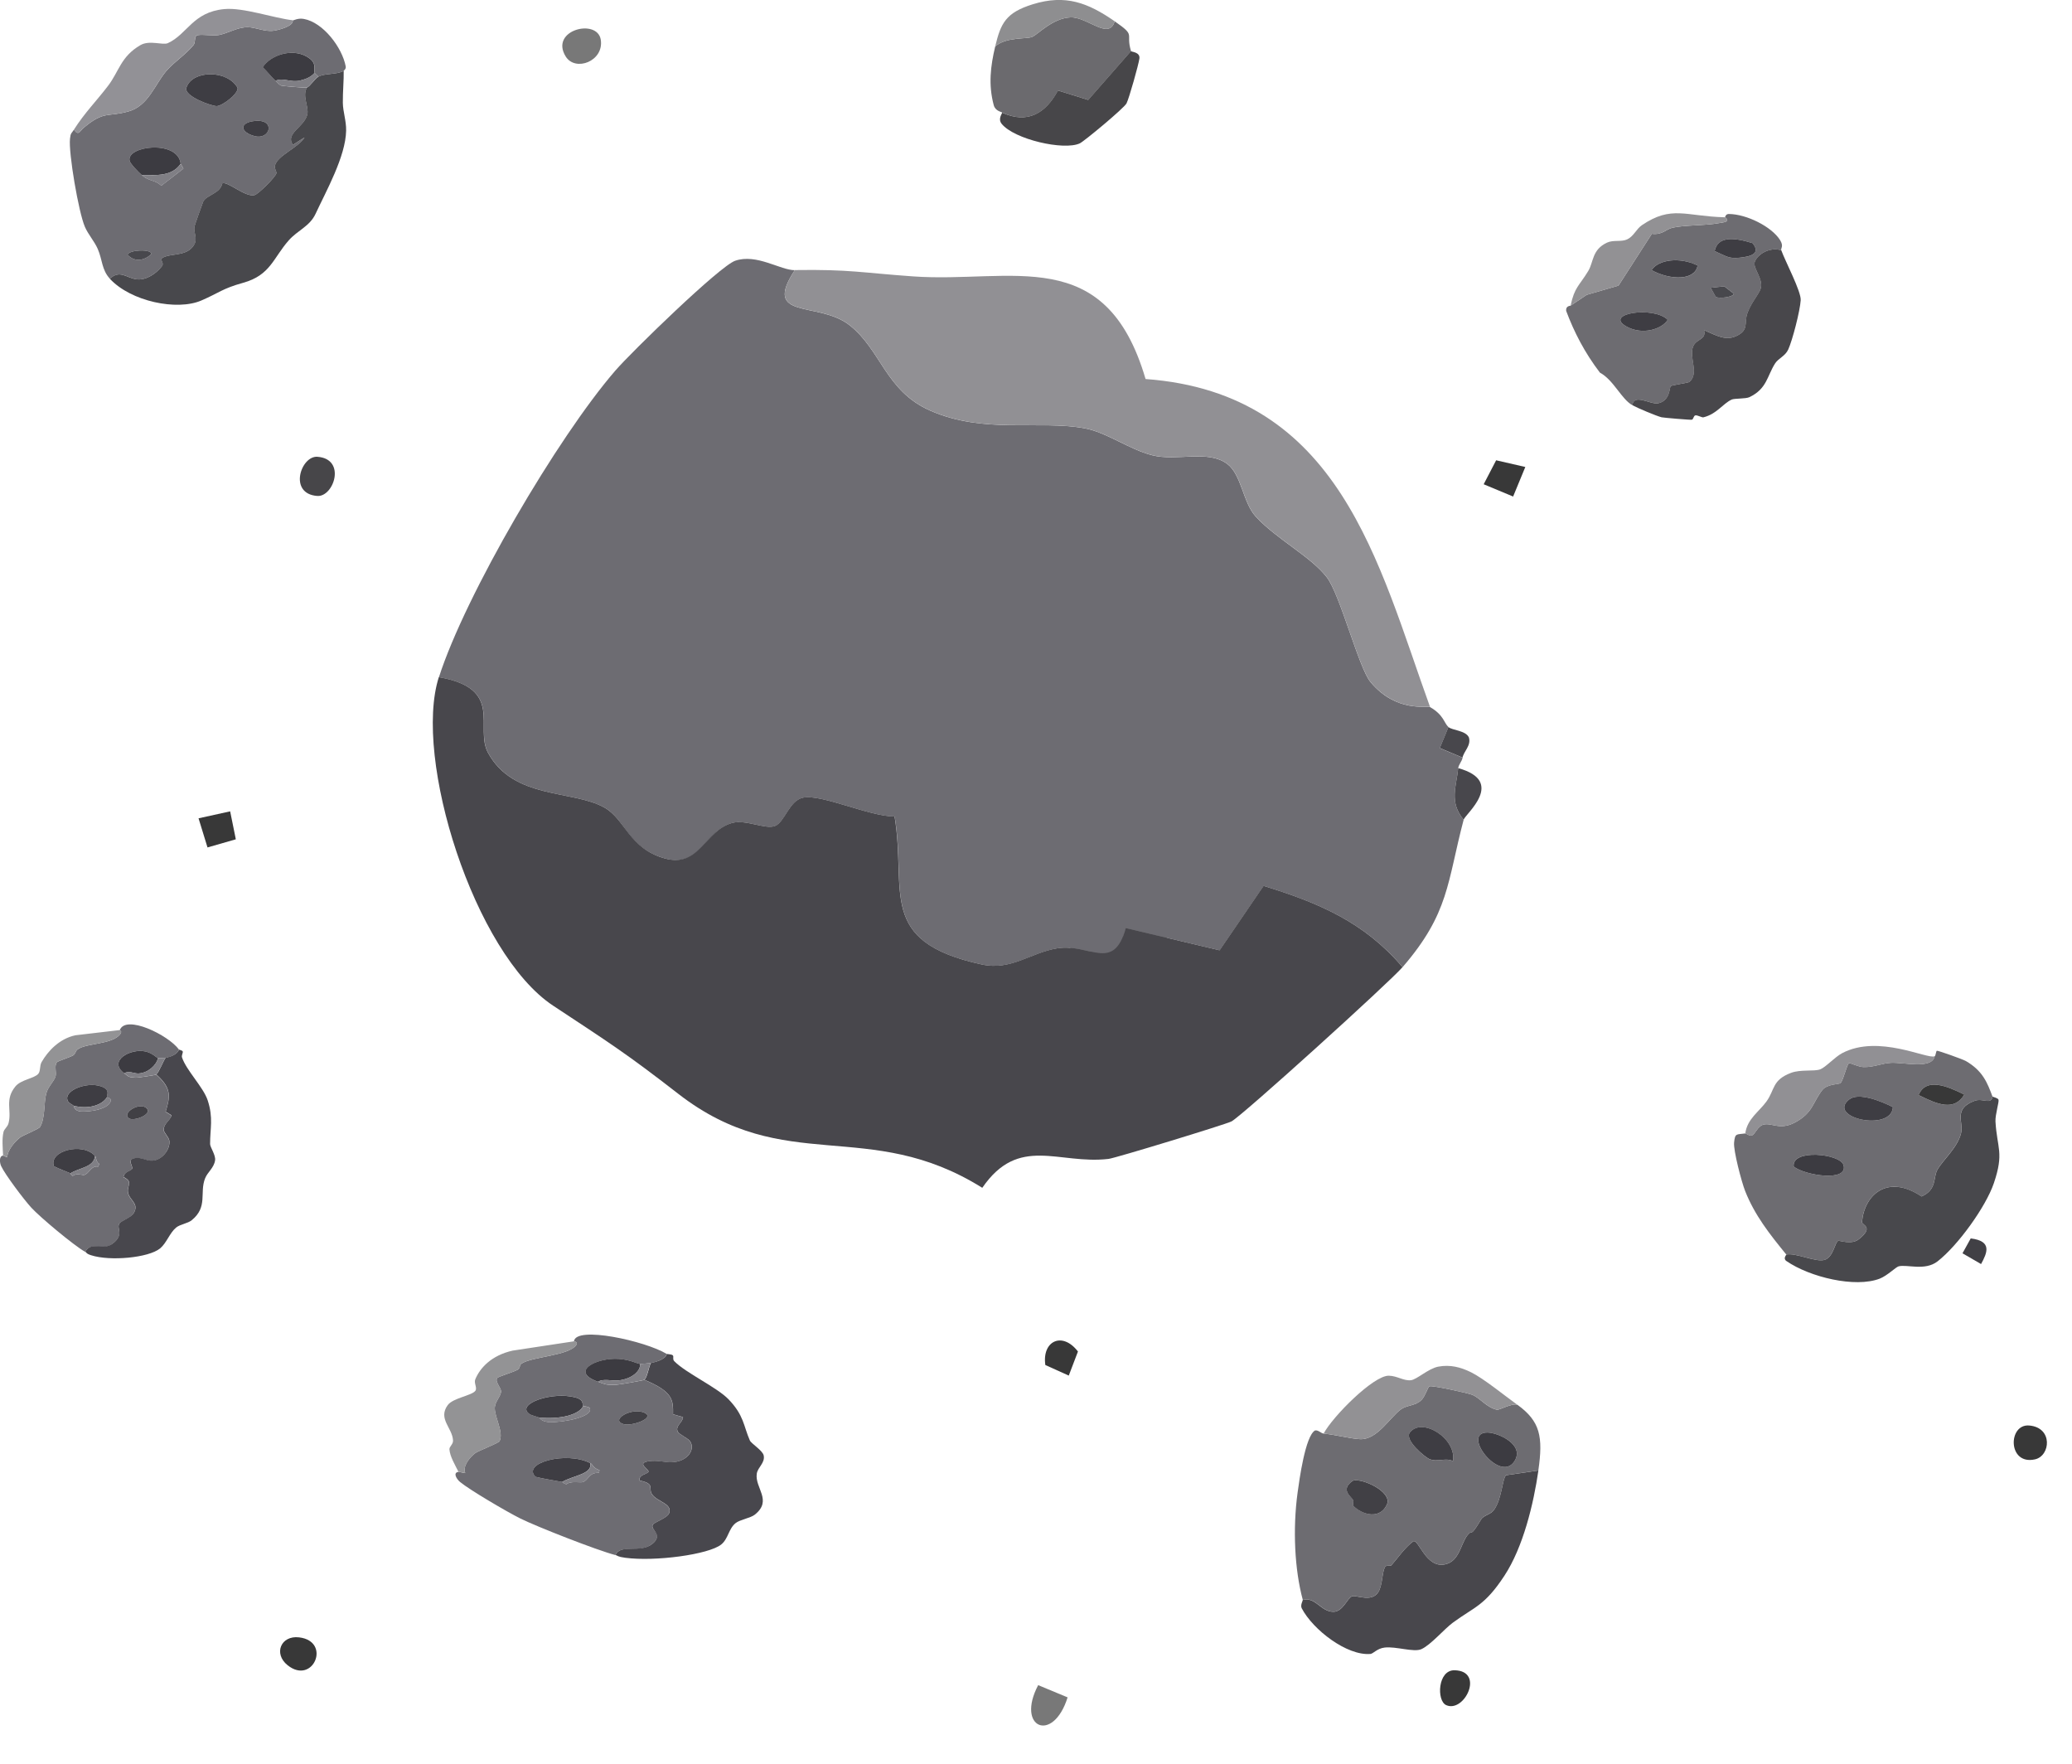 <svg  viewBox="0 0 343 292" fill="none" xmlns="http://www.w3.org/2000/svg">
<g clip-path="url(#clip0_7_1786)">
<path d="M320.263 174.823C320.456 174.744 320.474 173.926 320.641 173.909C320.878 173.882 324.916 175.316 325.434 175.615C328.243 177.243 328.989 179.222 329.841 181.5C329.595 182.926 328.234 181.694 326.873 182.195C323.221 183.541 325.126 185.705 324.608 187.641C323.968 190.016 321.615 191.995 320.72 193.588C319.982 194.89 320.676 196.895 318.095 198.03C312.459 194.23 308.605 197.749 308.227 202.261C308.184 202.772 310.352 203.071 307.622 205.164C306.489 206.035 304.461 205.305 304.303 205.358C303.75 205.543 303.496 208.111 302.021 208.525C300.546 208.938 297.316 207.32 295.7 207.636C292.9 204.206 290.486 201.144 288.897 197.142C288.291 195.611 286.93 190.412 287.062 189.101C287.22 187.491 287.466 187.808 288.914 187.597C289.046 187.579 289.573 188.045 289.985 187.931C290.547 187.764 290.934 186.4 291.908 186.136C293.269 185.767 294.629 187.113 297.096 185.802C300.151 184.184 300.037 182.477 301.679 180.392C302.477 179.389 304.54 179.46 304.698 179.257C305.234 178.562 305.743 176.046 306.121 175.949C306.27 175.914 307.666 176.592 308.491 176.609C310.203 176.653 311.563 175.967 313.038 175.906C315.207 175.8 319.815 177.023 320.263 174.815V174.823ZM325.17 181.166C322.282 179.715 318.832 178.298 317.603 181.245C320.693 182.785 323.476 183.99 325.17 181.166ZM313.354 183.242C311.52 182.301 307.666 180.717 306.112 181.975C302.319 185.028 313.117 187.394 313.354 183.242ZM305.173 192.822C304.619 190.948 296.561 190.095 296.929 193.086C298.834 194.573 306.015 195.672 305.173 192.822Z" fill="#6D6C71"/>
<path d="M329.841 181.492C329.867 181.562 330.71 181.694 330.833 182.011C330.964 182.345 330.271 184.509 330.332 185.617C330.587 190.069 331.79 190.755 330.06 195.84C328.735 199.728 324.152 206.106 320.755 208.762C318.648 210.407 315.655 209.22 314.285 209.598C313.82 209.73 312.424 211.138 311.169 211.63C307.104 213.196 299.598 211.384 295.727 208.718C295.095 208.279 295.753 207.689 295.709 207.636C297.325 207.32 300.546 208.947 302.03 208.525C303.514 208.103 303.751 205.543 304.312 205.358C304.47 205.305 306.498 206.035 307.631 205.164C310.352 203.071 308.193 202.772 308.237 202.261C308.614 197.749 312.468 194.239 318.104 198.03C320.685 196.886 319.991 194.881 320.729 193.588C321.633 191.995 323.985 190.016 324.618 187.641C325.135 185.705 323.239 183.541 326.882 182.195C328.243 181.694 329.595 182.926 329.85 181.5L329.841 181.492Z" fill="#48484C"/>
<path d="M320.263 174.823C319.815 177.032 315.207 175.809 313.038 175.914C311.564 175.985 310.203 176.662 308.491 176.618C307.666 176.601 306.27 175.923 306.121 175.958C305.743 176.055 305.234 178.562 304.699 179.266C304.541 179.477 302.478 179.398 301.679 180.401C300.037 182.486 300.151 184.192 297.096 185.811C294.621 187.113 293.269 185.776 291.908 186.145C290.934 186.409 290.556 187.773 289.986 187.94C289.582 188.063 289.046 187.588 288.915 187.606C289.231 185.186 291.179 184.025 292.426 182.301C293.839 180.339 293.33 178.765 296.491 177.568C298.079 176.97 300.309 177.366 301.319 176.988C302.232 176.644 303.724 174.955 304.962 174.304C310.967 171.146 319.034 175.351 320.263 174.823Z" fill="#919094"/>
<path d="M197.441 162.024C194.798 160.836 194.93 162.596 193.842 163.871C190.532 167.751 190.629 170.847 184.843 167.293C183.904 170.504 180.551 172.334 177.267 171.718C177.109 171.463 175.556 171.261 174.809 169.739C173.975 168.032 173.449 159.305 174.414 157.81C175.073 157.053 175.863 157.986 176.302 157.986C182.763 158.004 184.58 155.021 186.871 154.705C187.345 154.643 192.876 155.417 193.455 155.593C199.153 157.335 197.371 158.241 197.45 162.015L197.441 162.024Z" fill="#6B6A6E"/>
<path d="M197.441 162.024C197.441 162.428 198.187 163.264 198.056 164.1C196.51 173.645 185.081 179.741 177.118 173.583C176.346 172.985 177.312 171.806 177.259 171.727C180.542 172.343 183.896 170.513 184.835 167.302C190.62 170.847 190.523 167.751 193.833 163.88C194.93 162.604 194.79 160.836 197.432 162.033L197.441 162.024Z" fill="#474649"/>
<path d="M184.528 3.528C188.162 6.044 186.283 5.349 187.231 8.463L180.156 16.539L175.152 14.982C173.15 18.676 170.174 20.594 165.908 18.641C165.847 18.509 164.776 18.43 164.503 17.401C163.599 14.014 163.968 10.952 164.749 7.68C166.584 6.079 169.876 6.501 170.85 6.114C171.763 5.753 174.239 3 177.206 2.877C180.015 2.762 183.562 6.739 184.528 3.528Z" fill="#6B6A6E"/>
<path d="M187.231 8.463C187.275 8.603 188.768 8.595 188.618 9.694C188.496 10.636 186.907 16.301 186.485 17.11C186.064 17.92 179.48 23.383 178.751 23.726C176.126 24.957 167.874 23.066 165.811 20.488C165.135 19.644 165.952 18.755 165.89 18.641C170.157 20.594 173.133 18.685 175.134 14.981L180.138 16.538L187.214 8.463H187.231Z" fill="#474649"/>
<path d="M184.528 3.528C183.562 6.739 180.015 2.771 177.206 2.877C174.239 2.991 171.763 5.753 170.85 6.114C169.867 6.501 166.575 6.079 164.749 7.68C165.662 3.836 166.514 2.094 170.947 0.713C176.39 -0.985 180.112 0.466 184.536 3.528H184.528Z" fill="#8E8E90"/>
<path d="M193.447 155.602C192.867 155.426 187.337 154.643 186.863 154.713C184.571 155.03 182.754 158.012 176.293 157.995L180.718 152.435C185.686 153.834 189.865 149.435 193.438 155.602H193.447Z" fill="#8E8E90"/>
<path d="M126.237 178.545L123.481 184.896C118.055 185.23 118.468 177.427 122.234 177.04C122.454 177.014 124.666 179.275 126.237 178.545Z" fill="#787878"/>
<path d="M327.953 209.22L324.872 207.434L326.233 204.971C329.85 205.411 328.954 207.364 327.945 209.22H327.953Z" fill="#414045"/>
<path d="M52.549 75.602C57.377 75.962 55.253 82.287 52.514 82.085C47.686 81.725 49.81 75.399 52.549 75.602Z" fill="#474649"/>
<path d="M190.673 91.164C194.395 91.727 193.684 97.814 189.689 97.216C185.967 96.653 186.678 90.566 190.673 91.164Z" fill="#383838"/>
<path d="M176.732 280.933C174.327 288.622 168.129 285.992 171.86 278.91L176.732 280.933Z" fill="#787878"/>
<path d="M38.099 134.287L39.039 138.914L34.351 140.26L32.867 135.439L38.099 134.287Z" fill="#383838"/>
<path d="M252.501 77.291L250.482 82.182L245.609 80.15L247.672 76.182L252.501 77.291Z" fill="#383838"/>
<path d="M99.454 6.58C100.007 10.125 95.24 11.938 93.642 9.342C90.938 4.944 98.892 2.982 99.454 6.58Z" fill="#787878"/>
<path d="M49.512 271.001C54.928 271.644 51.838 278.998 47.607 275.611C45.228 273.702 46.501 270.641 49.512 271.001Z" fill="#383838"/>
<path d="M335.915 235.937C339.883 236.271 339.445 240.968 336.872 241.54C332.325 242.552 332.386 235.637 335.915 235.937Z" fill="#383838"/>
<path d="M145.418 107.333L146.937 103.348L151.283 106.611C150.036 109.752 147.288 109.963 145.418 107.333Z" fill="#787878"/>
<path d="M178.444 223.691L176.925 227.676L173.045 225.925C172.474 221.932 175.863 220.322 178.444 223.691Z" fill="#383838"/>
<path d="M48.458 3.369C48.651 3.387 49.301 2.956 50.293 3.132C53.515 3.712 56.649 7.882 57.228 10.988C57.316 11.445 56.903 11.665 56.903 11.726C55.832 12.369 53.699 12.105 52.698 12.703C52.558 12.483 52.154 12.237 52.093 12.061C51.9 11.507 52.488 10.6 51.267 9.677C48.783 7.794 44.877 8.991 43.507 11.128C44.245 11.823 44.877 12.694 45.632 13.363C45.948 13.644 46.044 13.917 46.527 14.154C46.729 14.251 50.627 14.568 50.811 14.498C49.995 15.896 51.171 17.691 50.881 18.94C50.39 21.051 47.15 22.089 48.502 23.972L50.416 22.749C49.468 24.421 45.895 25.723 45.509 27.438C45.403 27.895 45.825 28.423 45.763 28.669C45.596 29.329 42.761 32.136 42.138 32.294C40.593 32.681 37.608 29.901 36.8 30.359C36.458 32.048 34.211 32.259 33.649 33.358C33.552 33.552 32.244 37.264 32.2 37.484C31.981 38.698 33.069 39.745 31.665 41.117C30.392 42.367 28.03 41.971 26.933 42.666C26.336 43.044 27.275 43.457 26.801 44.073C25.923 45.208 24.229 46.431 22.614 46.228C20.999 46.026 19.831 44.575 18.198 46.14C16.82 44.654 16.969 43.009 16.179 41.197C15.617 39.912 14.599 38.821 14.046 37.528C13.01 35.118 11.325 25.318 11.588 22.951C11.693 21.966 11.834 22.098 12.246 21.456C13.019 22.573 13.238 21.667 13.783 21.21C17.285 18.245 17.707 19.45 21.315 18.43C24.528 17.524 25.651 13.979 27.477 11.814C28.794 10.257 30.761 9.035 32.042 7.451C32.385 7.029 32.156 6.158 32.542 5.894C32.99 5.586 35.264 5.982 36.23 5.797C37.801 5.498 39.267 4.504 40.996 4.504C42.331 4.504 43.779 5.287 45.298 5.085C45.965 4.997 48.634 4.372 48.467 3.369H48.458ZM35.905 17.559C36.87 17.497 39.522 15.456 39.328 14.533C37.564 11.463 31.796 11.639 30.875 14.471C30.269 15.905 35.141 17.612 35.905 17.559ZM42.155 22.529C44.745 23.207 45.719 19.644 42.155 20.022C39.548 20.304 39.732 21.896 42.155 22.529ZM29.909 27.104C29.47 23.083 20.876 24.122 21.455 26.611C21.578 27.139 22.956 28.529 23.474 28.977C24.765 30.086 25.546 29.681 26.713 30.728L30.365 27.904L29.909 27.095V27.104ZM25.072 42.023C25.063 41.197 21.385 41.311 21.104 42.164C22.403 43.563 24.106 43 25.072 42.023Z" fill="#6D6C72"/>
<path d="M56.895 11.718C56.93 13.248 56.737 15.184 56.754 16.996C56.772 18.527 57.334 19.978 57.298 21.632C57.211 25.925 53.971 31.652 52.242 35.382C51.276 37.467 49.283 38.109 47.809 39.771C45.228 42.683 44.78 45.542 40.268 46.8C36.756 47.777 36.326 48.445 33.324 49.738C29.277 51.48 21.657 49.888 18.189 46.141C19.822 44.575 20.963 46.026 22.605 46.228C24.247 46.431 25.915 45.217 26.793 44.073C27.267 43.457 26.327 43.044 26.924 42.666C28.022 41.971 30.383 42.367 31.656 41.117C33.06 39.736 31.963 38.689 32.191 37.484C32.235 37.264 33.543 33.552 33.64 33.358C34.202 32.25 36.449 32.048 36.791 30.359C37.608 29.901 40.584 32.681 42.129 32.294C42.761 32.136 45.588 29.338 45.755 28.669C45.816 28.423 45.395 27.904 45.5 27.438C45.886 25.723 49.45 24.421 50.407 22.749L48.493 23.972C47.133 22.089 50.372 21.051 50.872 18.94C51.162 17.691 49.986 15.896 50.802 14.498C51.346 14.286 52.066 13.072 52.69 12.703C53.69 12.105 55.824 12.377 56.895 11.726V11.718Z" fill="#48484C"/>
<path d="M48.458 3.369C48.625 4.372 45.956 5.006 45.289 5.085C43.779 5.278 42.322 4.504 40.988 4.504C39.258 4.504 37.792 5.498 36.221 5.797C35.264 5.982 32.981 5.577 32.534 5.894C32.148 6.158 32.376 7.029 32.033 7.451C30.743 9.035 28.785 10.257 27.468 11.814C25.643 13.979 24.528 17.524 21.306 18.43C17.698 19.45 17.276 18.245 13.774 21.21C13.229 21.676 13.01 22.573 12.238 21.456C14.011 18.667 16.004 16.679 17.891 14.198C19.726 11.788 19.989 9.36 23.246 7.469C24.765 6.589 26.924 7.521 27.776 7.143C31.015 5.683 31.893 1.997 37.125 1.504C40.277 1.205 45.245 2.982 48.458 3.352V3.369Z" fill="#929196"/>
<path d="M35.905 17.559C35.141 17.612 30.269 15.905 30.875 14.471C31.796 11.639 37.564 11.463 39.328 14.533C39.522 15.465 36.87 17.497 35.905 17.559Z" fill="#3E3D43"/>
<path d="M52.075 12.061C51.461 12.773 50.653 13.09 49.731 13.319C48.107 13.723 46.957 12.8 45.614 13.363C44.868 12.694 44.227 11.823 43.489 11.128C44.859 8.991 48.757 7.794 51.25 9.677C52.47 10.6 51.882 11.507 52.075 12.061Z" fill="#3C3B41"/>
<path d="M29.909 27.104C28.469 29.206 25.95 28.995 23.474 28.977C22.956 28.529 21.578 27.139 21.455 26.611C20.867 24.122 29.47 23.083 29.909 27.104Z" fill="#3C3B41"/>
<path d="M42.155 22.529C39.732 21.896 39.548 20.295 42.155 20.022C45.719 19.644 44.754 23.215 42.155 22.529Z" fill="#3E3D43"/>
<path d="M29.909 27.104L30.365 27.913L26.713 30.737C25.546 29.699 24.765 30.095 23.474 28.986C25.941 28.995 28.469 29.206 29.909 27.113V27.104Z" fill="#807F85"/>
<path d="M52.681 12.694C52.049 13.064 51.338 14.286 50.793 14.489C50.6 14.559 46.711 14.242 46.509 14.146C46.027 13.917 45.93 13.635 45.614 13.354C46.957 12.8 48.107 13.715 49.731 13.31C50.653 13.081 51.469 12.764 52.075 12.052C52.137 12.219 52.54 12.465 52.681 12.694Z" fill="#807F85"/>
<path d="M25.072 42.023C24.106 43 22.412 43.563 21.104 42.164C21.385 41.311 25.063 41.188 25.072 42.023Z" fill="#48484D"/>
<path d="M19.831 170.495C20.805 167.865 27.863 171.296 29.628 173.715C29.364 174.454 28.364 174.92 27.416 175.079C27.354 175.087 26.222 175.149 26.16 175.123C25.783 174.991 25.247 174.287 24.044 174.023C21.63 173.486 17.777 175.562 20.577 177.656C21.306 178.202 21.27 178.307 22.456 178.369C22.807 178.386 25.748 177.946 25.853 177.858C28.522 180.216 28.109 181.632 27.407 184.025L28.39 184.623C28.135 185.503 27.064 185.996 27.091 187.007C27.099 187.509 27.916 188.195 28.012 188.802C28.241 190.174 26.775 192.268 24.87 192.118C24.194 192.066 23.57 191.679 22.78 191.679C20.7 191.679 22.061 192.981 21.859 193.456C21.701 193.843 20.524 193.878 20.436 194.854C22.096 195.62 20.981 196.235 21.174 197.37C21.402 198.681 23.009 199.165 22.175 200.713C21.701 201.602 20.015 202.042 19.717 202.569C19.269 203.379 20.586 204.294 18.725 205.78C16.864 207.267 15.196 205.314 14.098 207.197C12.193 206.115 6.645 201.47 5.206 199.904C3.977 198.576 0.851 194.415 0.193 193.007C-0.053 192.488 -0.193 191.344 0.5 191.265C0.606 191.256 0.983 191.503 1.202 191.555C1.202 190.421 2.396 188.996 3.327 188.265C3.704 187.966 6.408 186.867 6.61 186.55C7.506 185.134 7.225 182.565 7.655 180.981C7.962 179.829 8.857 179.09 9.173 178.219C9.419 177.542 8.91 176.363 9.446 175.8C9.639 175.598 11.535 175.008 12.097 174.683C12.509 174.436 12.492 173.926 12.861 173.671C14.362 172.615 18.567 172.897 19.892 171.173C20.296 170.645 19.813 170.531 19.822 170.504L19.831 170.495ZM12.176 183.005C12.369 183.189 12.114 183.638 13.133 183.937C14.897 184.14 18.312 183.489 18.347 182.055C18.347 181.756 17.715 181.632 17.698 181.597C17.61 181.412 18.189 180.586 17.259 180.049C14.976 178.721 10.35 180.401 11.219 182.213C11.412 182.618 11.939 182.785 12.167 183.005H12.176ZM24.334 183.497C23.246 182.239 19.954 184.254 21.402 185.125C22.183 185.6 25.177 184.474 24.334 183.497ZM15.74 191.327C13.686 188.996 8.041 190.473 8.919 193.016C9.797 193.482 10.754 193.808 11.667 194.195C11.693 194.203 11.781 194.582 12.062 194.626C12.606 194.107 13.642 194.52 13.896 194.476C14.722 194.318 15.082 192.857 16.249 193.095L16.433 192.638C15.828 192.25 15.977 191.591 15.74 191.327Z" fill="#6D6C72"/>
<path d="M29.628 173.715C29.672 173.768 30.155 173.829 30.243 174.014C30.348 174.243 30.006 174.656 30.137 175.035C30.857 177.172 33.657 179.935 34.377 182.107C35.343 185.028 34.772 186.787 34.781 189.339C34.781 189.893 35.729 191.168 35.606 192.039C35.422 193.315 34.36 193.983 33.947 195.039C32.999 197.441 34.456 199.746 31.735 201.962C31.085 202.49 29.812 202.64 29.163 203.168C28.074 204.065 27.583 205.736 26.503 206.625C24.607 208.182 18.225 208.771 15.091 207.76C14.23 207.487 14.345 207.302 14.116 207.17C15.213 205.288 16.96 207.17 18.743 205.754C20.525 204.338 19.287 203.352 19.735 202.543C20.024 202.015 21.71 201.575 22.193 200.687C23.027 199.139 21.411 198.655 21.192 197.344C20.999 196.209 22.114 195.593 20.454 194.828C20.551 193.851 21.718 193.816 21.877 193.429C22.07 192.954 20.718 191.643 22.798 191.652C23.588 191.652 24.212 192.039 24.888 192.092C26.784 192.242 28.259 190.148 28.03 188.776C27.925 188.169 27.117 187.482 27.109 186.981C27.082 185.969 28.153 185.468 28.408 184.597L27.425 183.999C28.127 181.606 28.54 180.19 25.871 177.832C26.336 177.445 26.994 175.659 27.433 175.061C28.381 174.903 29.382 174.445 29.646 173.697L29.628 173.715Z" fill="#48474D"/>
<path d="M19.831 170.495C19.831 170.495 20.305 170.636 19.901 171.164C18.576 172.897 14.371 172.615 12.87 173.662C12.501 173.917 12.518 174.428 12.106 174.674C11.544 175.008 9.657 175.589 9.455 175.791C8.919 176.345 9.428 177.524 9.183 178.21C8.875 179.081 7.971 179.829 7.664 180.973C7.242 182.556 7.515 185.125 6.619 186.541C6.417 186.858 3.713 187.966 3.336 188.257C2.414 188.978 1.212 190.412 1.212 191.547C0.992 191.494 0.615 191.248 0.509 191.256C0.457 189.963 0.299 188.582 0.579 187.359C0.694 186.849 1.255 186.541 1.422 185.873C1.967 183.717 0.746 182.037 2.546 179.82C3.476 178.677 5.715 178.492 6.347 177.718C6.725 177.26 6.54 176.398 6.883 175.791C7.954 173.926 9.85 171.912 12.483 171.349L19.822 170.487L19.831 170.495Z" fill="#939395"/>
<path d="M15.74 191.327C15.521 193.227 13.168 193.244 11.667 194.195C10.754 193.799 9.797 193.482 8.919 193.016C8.041 190.473 13.677 188.996 15.74 191.327Z" fill="#3E3D43"/>
<path d="M17.706 181.597C16.855 183.005 14.467 183.638 12.176 183.005C11.957 182.785 11.43 182.626 11.228 182.213C10.359 180.401 14.976 178.721 17.268 180.049C18.198 180.586 17.619 181.412 17.706 181.597Z" fill="#3E3D43"/>
<path d="M26.16 175.131C25.888 176.319 24.51 177.595 22.912 177.674C22.193 177.709 21.262 177.146 20.577 177.656C17.777 175.571 21.622 173.495 24.045 174.023C25.248 174.287 25.783 174.991 26.16 175.123V175.131Z" fill="#3C3B41"/>
<path d="M27.416 175.079C26.977 175.677 26.318 177.463 25.853 177.85C25.739 177.938 22.807 178.386 22.456 178.36C21.271 178.298 21.306 178.193 20.577 177.647C21.253 177.128 22.184 177.7 22.912 177.665C24.51 177.586 25.897 176.31 26.16 175.123C26.222 175.149 27.354 175.087 27.416 175.079Z" fill="#807F85"/>
<path d="M24.334 183.497C25.177 184.483 22.184 185.6 21.402 185.125C19.954 184.254 23.246 182.231 24.334 183.497Z" fill="#414045"/>
<path d="M17.707 181.597C17.707 181.597 18.365 181.756 18.356 182.055C18.321 183.489 14.897 184.14 13.142 183.937C12.115 183.638 12.378 183.189 12.185 183.005C14.476 183.638 16.864 183.005 17.715 181.597H17.707Z" fill="#807F85"/>
<path d="M15.74 191.327C15.977 191.591 15.828 192.242 16.434 192.638L16.249 193.095C15.082 192.857 14.713 194.318 13.896 194.476C13.651 194.52 12.615 194.107 12.062 194.626C11.781 194.582 11.702 194.212 11.667 194.195C13.168 193.245 15.521 193.227 15.74 191.327Z" fill="#807F85"/>
<path d="M131.575 44.698C126.079 53.081 135.455 49.765 140.617 53.812C145.875 57.928 146.569 64.702 153.995 67.966C162.879 71.872 172.027 69.505 179.533 70.886C183.202 71.555 186.933 74.397 190.752 75.355C194.834 76.385 199.899 74.405 203.112 76.754C205.544 78.531 205.728 83.158 207.861 85.481C211.303 89.246 216.982 92.087 219.651 95.562C221.846 98.412 224.918 110.526 226.867 112.875C231.125 118.003 236.234 116.745 236.726 117.027C239.017 118.347 239.017 119.631 239.781 120.343L238.341 123.827L242.116 125.402C242.01 126.026 241.449 126.554 241.396 127.144C241.106 130.143 239.842 132.721 242.291 135.685C239.552 146.057 239.921 151.115 232.187 160.071C225.945 152.734 218.51 149.488 209.187 146.629L201.909 157.291L186.38 153.614C184.343 161.021 180.349 156.103 175.064 156.957C170.64 157.669 167.427 160.695 162.546 159.64C145.032 155.848 150.168 147.588 148.105 135.14C143.997 135.175 136.026 131.401 132.962 132.026C130.644 132.492 129.933 136.064 128.309 136.715C126.755 137.331 123.481 135.606 121.251 136.205C116.633 137.445 116.089 143.77 110.023 142.072C103.957 140.374 103.518 135.615 100.094 133.68C94.792 130.68 85.057 132.378 80.808 124.61C78.516 120.414 83.599 113.983 72.661 112.083C77.042 98.439 92.273 72.426 101.868 61.333C104.51 58.272 119.153 44.029 121.699 43.158C125.263 41.927 129.213 44.751 131.584 44.715L131.575 44.698ZM191.191 96.759C189.944 94.243 184.317 87.003 181.912 86.026L176.241 87.055C166.092 108.265 205.632 125.956 191.191 96.759ZM129.924 80.774C124.815 89.079 129.02 100.964 137.298 106.919C139.625 108.591 140.441 110.948 143.751 108.995C149.79 98.157 142.794 84.267 129.924 80.774ZM209.722 118.039C202.208 124.663 214.814 149.963 224.339 144.588C229.141 134.551 221.96 120.308 209.722 118.039Z" fill="#6D6C72"/>
<path d="M232.187 160.062C230.01 162.587 205.588 184.711 203.858 185.609C202.91 186.101 184.615 191.687 183.518 191.811C175.231 192.787 168.656 187.799 162.607 196.596C143.707 184.782 130.003 194.793 112.288 181.043C103.676 174.357 100.893 172.607 91.588 166.466C78.481 157.828 68.351 125.455 72.644 112.074C83.582 113.974 78.499 120.405 80.79 124.601C85.039 132.378 94.775 130.68 100.077 133.671C103.501 135.606 104.115 140.418 110.006 142.063C115.896 143.708 116.616 137.436 121.233 136.196C123.463 135.598 126.738 137.322 128.292 136.706C129.916 136.064 130.627 132.492 132.944 132.017C136.017 131.393 143.988 135.166 148.087 135.131C150.15 147.579 145.024 155.831 162.528 159.631C167.409 160.687 170.622 157.66 175.047 156.948C180.331 156.095 184.326 161.021 186.362 153.605L201.892 157.282L209.169 146.62C218.492 149.479 225.928 152.725 232.169 160.062H232.187Z" fill="#48474C"/>
<path d="M131.575 44.698C140.731 44.566 142.565 45.138 151.142 45.745C167.462 46.906 183.026 40.158 189.637 62.732C221.854 65.098 228.14 93.257 236.734 117.018C236.243 116.737 231.142 117.995 226.876 112.866C224.927 110.517 221.846 98.404 219.66 95.553C216.991 92.079 211.311 89.237 207.87 85.472C205.746 83.15 205.552 78.513 203.121 76.745C199.908 74.397 194.842 76.376 190.76 75.347C186.942 74.388 183.211 71.546 179.541 70.878C172.027 69.505 162.888 71.863 154.004 67.957C146.577 64.693 145.875 57.928 140.625 53.803C135.464 49.756 126.088 53.072 131.583 44.689L131.575 44.698Z" fill="#919094"/>
<path d="M241.396 127.135C249.358 129.334 242.537 134.744 242.291 135.677C239.842 132.712 241.106 130.135 241.396 127.135Z" fill="#48474C"/>
<path d="M239.781 120.335C240.386 120.889 242.625 120.88 243.16 122.05C243.573 123.405 242.274 124.408 242.116 125.384L238.341 123.809L239.781 120.326V120.335Z" fill="#48474C"/>
<path d="M126.913 72.936C146.139 78.056 156.375 99.283 147.104 116.059C142.1 119.129 140.924 115.523 137.465 112.989C125.175 103.999 119.092 85.797 126.913 72.927V72.936Z" fill="#6D6C72"/>
<path d="M198.512 94.858C219.958 140.946 159.587 113.86 175.775 79.807L184.528 78.021C188.197 79.508 196.66 90.882 198.512 94.858Z" fill="#6D6C72"/>
<path d="M206.747 107.597C226.92 111.538 239.087 134.375 231.458 150.209C215.938 158.496 194.571 117.933 206.747 107.597Z" fill="#6D6C72"/>
<path d="M294.867 41.408C292.804 40.827 290.899 42.182 290.486 43.352C290.1 44.451 292.224 46.396 291.329 48.111C290.714 49.29 289.758 50.416 289.248 51.894C288.739 53.372 289.564 54.647 287.405 55.632C285.658 56.424 284.174 55.553 282.085 54.638C282.533 56.213 280.882 56.063 280.329 57.251C279.478 59.081 281.409 61.782 279.636 63.242C279.539 63.321 276.686 63.796 276.59 63.875C276.353 64.069 276.519 66.347 274.474 66.752C273.254 66.989 270.471 65.072 270.234 67.069C268.417 66.083 267.135 62.908 264.853 61.676C262.298 58.333 260.56 54.92 259.261 51.445C259.173 50.574 259.989 50.636 259.998 50.583L262.667 48.797L267.925 47.275L273.447 38.698C275.255 38.909 275.738 37.933 276.906 37.678C278.969 37.229 282.234 37.361 284.552 36.93C285.07 36.833 286.65 36.736 285.553 35.953C285.605 35.953 285.623 35.417 286.193 35.417C289.134 35.443 293.269 37.502 294.674 39.736C295.323 40.766 294.761 41.1 294.867 41.408ZM287.932 42.657C289.714 42.49 291.584 42.023 290.118 40.238C286.905 39.235 284.35 39.12 283.841 41.557C285.913 42.472 286.176 42.824 287.932 42.657ZM281.023 43.941C278.073 42.472 274.492 42.956 273.403 44.715C276.528 46.413 280.61 46.475 281.023 43.941ZM283.191 47.627L284.043 49.158C284.771 49.457 286.975 49.149 287.019 48.604L285.447 47.39L283.2 47.627H283.191ZM276.08 52.932C273.737 50.6 265.388 51.885 269.242 54.04C271.893 55.527 275.132 54.48 276.08 52.932Z" fill="#6D6C71"/>
<path d="M294.867 41.408C295.578 43.352 298.176 48.234 298.089 49.686C297.983 51.436 296.728 56.319 296.017 57.867C295.525 58.94 294.384 59.31 293.848 60.154C292.514 62.257 292.505 64.341 289.608 65.731C288.976 66.031 287.124 65.916 286.659 66.136C285.158 66.831 284.201 68.538 281.971 69.074C281.734 69.127 280.97 68.678 280.654 68.749C280.338 68.819 280.347 69.4 280.066 69.47C279.847 69.523 275.325 69.136 275.062 69.066C274.158 68.837 271.121 67.552 270.225 67.069C270.462 65.063 273.245 66.989 274.465 66.752C276.511 66.347 276.344 64.069 276.581 63.875C276.686 63.796 279.53 63.321 279.627 63.242C281.392 61.79 279.469 59.081 280.321 57.251C280.874 56.063 282.524 56.213 282.076 54.638C284.166 55.553 285.649 56.424 287.396 55.632C289.564 54.647 288.713 53.424 289.24 51.894C289.766 50.363 290.706 49.29 291.32 48.111C292.216 46.396 290.091 44.451 290.477 43.352C290.89 42.182 292.795 40.827 294.858 41.408H294.867Z" fill="#48474B"/>
<path d="M285.553 35.953C286.65 36.736 285.061 36.833 284.552 36.93C282.234 37.361 278.969 37.229 276.906 37.678C275.729 37.933 275.247 38.909 273.447 38.698L267.925 47.275L262.667 48.797L259.998 50.583C260.648 47.495 261.447 47.293 262.921 44.847C263.826 43.343 263.518 41.346 266.003 40.167C267.056 39.666 268.364 40.071 269.339 39.631C270.453 39.12 270.857 37.915 271.797 37.273C276.73 33.93 279.013 35.804 285.544 35.962L285.553 35.953Z" fill="#929194"/>
<path d="M276.08 52.932C275.132 54.48 271.893 55.527 269.242 54.04C265.388 51.885 273.736 50.592 276.08 52.932Z" fill="#3E3D43"/>
<path d="M287.932 42.657C286.185 42.824 285.913 42.472 283.841 41.557C284.341 39.12 286.896 39.235 290.118 40.238C291.592 42.023 289.714 42.481 287.932 42.657Z" fill="#3E3D43"/>
<path d="M281.023 43.941C280.601 46.466 276.519 46.404 273.403 44.715C274.491 42.965 278.073 42.472 281.023 43.941Z" fill="#3E3D43"/>
<path d="M283.191 47.627L285.438 47.39L287.01 48.604C286.966 49.149 284.762 49.457 284.034 49.158L283.182 47.627H283.191Z" fill="#48484D"/>
<path d="M254.669 243.37L249.305 244.162C248.7 244.725 248.621 248.147 247.295 249.924C246.716 250.698 245.574 250.795 245.188 251.463C243.213 254.841 243.81 252.924 242.906 254.111C241.747 255.624 241.589 258.474 239.122 258.932C236.041 259.504 234.864 254.771 233.969 255.088C232.459 256.231 231.52 257.718 230.335 259.064C230.168 259.249 229.474 258.985 229.281 259.337C228.807 260.207 228.886 261.914 228.333 263.19C227.376 265.38 224.567 263.973 223.856 264.184C223.031 264.43 222.32 266.779 220.713 266.761C218.615 266.726 217.799 264.245 215.666 264.8C214.314 259.829 213.98 253.073 214.805 247.038C215.086 244.98 216.078 237.661 217.693 236.755C218.238 236.658 218.685 237.23 219.116 237.274C221.082 237.458 223.637 238.136 225.155 238.197C228 238.32 230.106 234.555 231.915 233.262C232.977 232.506 234.338 232.717 235.338 231.679C235.935 231.063 236.339 229.629 236.629 229.453C236.98 229.242 242.897 230.544 243.661 230.834C244.977 231.327 245.987 232.893 247.778 233.324C248.217 233.429 250.236 232.198 251.202 232.514C254.959 235.233 255.468 237.775 254.66 243.37H254.669ZM246.268 237.098C241.756 237.027 248.226 245.508 250.657 241.918C252.536 239.147 248.032 237.124 246.268 237.098ZM240.527 241.822C241.159 238.118 235.453 234.511 233.407 237.071C232.398 238.338 235.927 241.188 236.576 241.479C237.919 242.077 239.219 241.206 240.527 241.83V241.822ZM224.005 249.194C225.41 250.698 228.693 251.736 229.738 248.622C229.834 246.379 224.795 244.478 223.882 245.121C221.846 246.563 223.68 247.689 223.988 248.252C224.119 248.499 223.926 249.088 224.014 249.185L224.005 249.194Z" fill="#6D6C71"/>
<path d="M254.669 243.37C253.87 248.912 252.15 256.064 249.042 260.797C245.75 265.811 244.126 265.908 240.5 268.573C239.069 269.629 236.848 272.259 235.295 272.954C234.039 273.517 231.072 272.462 229.202 272.691C227.956 272.84 227.341 273.702 226.858 273.746C222.978 274.08 217.342 269.744 215.49 266.19C215.218 265.679 215.692 264.896 215.665 264.808C217.79 264.263 218.606 266.744 220.713 266.77C222.32 266.797 223.031 264.448 223.856 264.193C224.567 263.981 227.376 265.389 228.333 263.199C228.886 261.932 228.807 260.225 229.281 259.345C229.474 258.985 230.177 259.257 230.335 259.073C231.52 257.727 232.459 256.24 233.969 255.096C234.864 254.78 236.041 259.513 239.122 258.941C241.589 258.483 241.756 255.642 242.906 254.12C243.819 252.924 243.213 254.841 245.188 251.472C245.583 250.803 246.724 250.707 247.295 249.933C248.621 248.156 248.7 244.725 249.305 244.171L254.669 243.379V243.37Z" fill="#48474C"/>
<path d="M251.201 232.514C250.236 232.198 248.208 233.429 247.778 233.324C245.996 232.893 244.977 231.327 243.661 230.834C242.906 230.553 236.98 229.242 236.629 229.453C236.339 229.629 235.935 231.054 235.338 231.679C234.338 232.726 232.977 232.506 231.915 233.262C230.106 234.555 227.991 238.32 225.155 238.197C223.636 238.136 221.073 237.458 219.115 237.274C220.59 234.476 227.376 227.632 229.913 227.694C231.3 227.72 232.345 228.573 233.565 228.441C234.548 228.327 236.445 226.515 238.077 226.198C240.07 225.82 241.808 226.286 243.511 227.122C245.574 228.134 249.086 231.001 251.201 232.523V232.514Z" fill="#929194"/>
<path d="M240.799 276.447C245.829 276.57 242.405 283.564 239.403 282.218C237.788 281.496 237.99 276.376 240.799 276.447Z" fill="#383838"/>
<path d="M240.526 241.822C239.227 241.206 237.919 242.068 236.576 241.47C235.926 241.18 232.389 238.338 233.407 237.063C235.452 234.503 241.159 238.109 240.526 241.813V241.822Z" fill="#3E3D43"/>
<path d="M224.005 249.194C223.917 249.097 224.111 248.507 223.979 248.261C223.672 247.698 221.846 246.572 223.874 245.129C224.787 244.478 229.825 246.387 229.729 248.631C228.684 251.736 225.401 250.707 223.996 249.202L224.005 249.194Z" fill="#414045"/>
<path d="M246.268 237.098C248.023 237.124 252.536 239.147 250.657 241.918C248.234 245.508 241.755 237.027 246.268 237.098Z" fill="#3C3B41"/>
<path d="M313.354 183.242C313.108 187.394 302.319 185.028 306.112 181.975C307.674 180.717 311.519 182.301 313.354 183.242Z" fill="#3E3D43"/>
<path d="M305.173 192.822C306.016 195.672 298.843 194.573 296.93 193.086C296.561 190.104 304.62 190.948 305.173 192.822Z" fill="#3C3B41"/>
<path d="M325.171 181.166C323.476 183.99 320.694 182.776 317.604 181.245C318.833 178.298 322.283 179.723 325.171 181.166Z" fill="#383838"/>
<path d="M95.02 221.984C95.336 219.398 106.836 221.949 110.348 224.078C110.278 224.808 109.04 225.345 107.74 225.591C107.661 225.609 106.064 225.776 105.967 225.758C105.37 225.67 104.317 225.055 102.491 224.923C98.813 224.65 94.16 226.999 99.023 228.705C100.287 229.145 100.287 229.251 101.999 229.198C102.508 229.18 106.529 228.477 106.652 228.38C111.436 230.35 111.428 231.74 111.401 234.08L113.052 234.555C113.052 235.417 111.726 235.989 112.174 236.948C112.393 237.423 113.842 237.995 114.228 238.567C115.115 239.842 113.877 241.98 111.094 242.024C110.102 242.042 109.057 241.734 107.925 241.804C104.949 241.998 107.424 243.106 107.337 243.581C107.266 243.959 105.607 244.109 105.871 245.05C108.557 245.613 107.214 246.308 107.951 247.364C108.811 248.587 111.313 248.886 110.76 250.434C110.444 251.323 108.215 251.912 108.013 252.44C107.705 253.249 109.953 253.988 107.907 255.58C105.862 257.173 102.675 255.484 101.876 257.384C98.707 256.548 88.866 252.677 86.162 251.34C83.862 250.196 77.691 246.563 76.164 245.288C75.593 244.813 74.926 243.748 75.891 243.608C76.032 243.59 76.673 243.783 77.015 243.81C76.55 242.737 77.674 241.259 78.701 240.485C79.122 240.168 82.537 238.848 82.695 238.532C83.397 237.098 81.94 234.687 81.905 233.139C81.879 232.022 82.853 231.221 82.941 230.368C83.011 229.699 81.808 228.626 82.344 228.046C82.546 227.834 85.004 227.087 85.671 226.717C86.162 226.445 85.934 225.961 86.356 225.679C88.076 224.536 94.204 224.386 95.389 222.609C95.749 222.072 95.011 222.011 95.011 221.984H95.02ZM89.2 234.599C89.551 234.758 89.367 235.206 90.956 235.391C93.554 235.409 98.18 234.459 97.645 233.086C97.531 232.796 96.565 232.743 96.53 232.717C96.337 232.55 96.82 231.714 95.266 231.292C91.456 230.254 85.531 232.303 87.523 233.94C87.971 234.309 88.787 234.406 89.2 234.599ZM106.792 233.878C104.721 232.787 100.84 235.03 103.263 235.717C104.58 236.086 108.399 234.731 106.792 233.878ZM97.707 242.156C93.809 240.15 86.347 242.103 88.647 244.426C90.087 244.786 91.597 244.997 93.063 245.279C93.115 245.288 93.387 245.631 93.8 245.648C94.371 245.103 96.021 245.393 96.355 245.323C97.461 245.094 97.39 243.669 99.155 243.775L99.234 243.326C98.207 243.018 98.145 242.376 97.707 242.147V242.156Z" fill="#6D6C72"/>
<path d="M110.348 224.078C110.427 224.131 111.155 224.131 111.357 224.307C111.603 224.509 111.278 224.94 111.621 225.292C113.526 227.245 118.661 229.594 120.592 231.591C123.173 234.265 123.068 235.989 124.13 238.408C124.358 238.936 126.237 240.054 126.421 240.889C126.685 242.112 125.438 242.851 125.28 243.898C124.911 246.273 127.931 248.314 124.955 250.689C124.244 251.261 122.489 251.516 121.777 252.088C120.592 253.047 120.575 254.674 119.39 255.633C117.318 257.296 108.434 258.483 103.527 257.832C102.183 257.656 102.271 257.472 101.894 257.375C102.693 255.475 105.967 257.102 107.925 255.571C109.882 254.041 107.714 253.24 108.03 252.431C108.232 251.903 110.462 251.314 110.778 250.425C111.331 248.868 108.829 248.578 107.969 247.355C107.222 246.299 108.574 245.604 105.888 245.041C105.625 244.1 107.284 243.951 107.354 243.572C107.433 243.106 104.966 241.998 107.942 241.795C109.075 241.725 110.119 242.024 111.111 242.015C113.894 241.971 115.132 239.842 114.245 238.558C113.85 237.995 112.411 237.423 112.191 236.939C111.743 235.98 113.06 235.409 113.069 234.547L111.419 234.072C111.445 231.732 111.454 230.35 106.669 228.371C107.179 227.958 107.389 226.198 107.767 225.582C109.066 225.336 110.304 224.799 110.374 224.069L110.348 224.078Z" fill="#48474D"/>
<path d="M95.02 221.984C95.02 221.984 95.749 222.072 95.398 222.609C94.213 224.386 88.085 224.527 86.364 225.679C85.943 225.961 86.171 226.445 85.68 226.717C85.013 227.087 82.555 227.826 82.353 228.046C81.817 228.626 83.02 229.691 82.95 230.368C82.862 231.221 81.887 232.022 81.914 233.139C81.957 234.687 83.406 237.098 82.704 238.532C82.546 238.857 79.131 240.168 78.709 240.485C77.682 241.268 76.559 242.737 77.024 243.81C76.69 243.775 76.049 243.581 75.9 243.608C75.294 242.385 74.496 241.083 74.399 239.904C74.355 239.411 75.031 239.059 74.996 238.408C74.891 236.315 72.459 234.837 74.118 232.558C74.978 231.38 78.112 230.984 78.692 230.192C79.043 229.717 78.42 228.925 78.674 228.309C79.438 226.436 81.326 224.333 84.863 223.541L95.011 222.002L95.02 221.984Z" fill="#939395"/>
<path d="M97.706 242.156C98.163 243.977 94.818 244.223 93.054 245.279C91.588 244.997 90.087 244.786 88.638 244.426C86.347 242.103 93.8 240.15 97.698 242.156H97.706Z" fill="#3E3D43"/>
<path d="M96.53 232.726C95.889 234.142 92.738 234.986 89.2 234.608C88.796 234.423 87.971 234.318 87.523 233.948C85.531 232.312 91.456 230.262 95.266 231.3C96.811 231.723 96.328 232.558 96.53 232.726Z" fill="#3E3D43"/>
<path d="M105.967 225.75C106.072 226.902 104.615 228.248 102.359 228.477C101.341 228.582 99.778 228.134 99.014 228.697C94.151 226.99 98.804 224.641 102.482 224.914C104.308 225.046 105.361 225.662 105.958 225.75H105.967Z" fill="#3C3B41"/>
<path d="M107.74 225.582C107.363 226.189 107.152 227.949 106.643 228.371C106.52 228.468 102.508 229.18 101.99 229.189C100.279 229.242 100.279 229.136 99.014 228.697C99.778 228.142 101.341 228.582 102.359 228.477C104.606 228.239 106.064 226.902 105.967 225.75C106.072 225.767 107.661 225.6 107.74 225.582Z" fill="#807F85"/>
<path d="M106.792 233.878C108.408 234.731 104.58 236.086 103.263 235.717C100.832 235.03 104.721 232.787 106.792 233.878Z" fill="#414045"/>
<path d="M96.53 232.726C96.53 232.726 97.531 232.814 97.645 233.095C98.18 234.459 93.554 235.417 90.956 235.4C89.367 235.215 89.551 234.766 89.2 234.608C92.738 234.986 95.889 234.151 96.53 232.726Z" fill="#807F85"/>
<path d="M97.706 242.156C98.145 242.385 98.207 243.018 99.234 243.335L99.155 243.783C97.39 243.669 97.461 245.094 96.355 245.332C96.021 245.402 94.371 245.103 93.8 245.657C93.387 245.64 93.106 245.297 93.062 245.288C94.818 244.232 98.172 243.986 97.715 242.165L97.706 242.156Z" fill="#807F85"/>
</g>
<defs>
<clipPath id="clip0_7_1786">
<rect width="343" height="292" fill="white"/>
</clipPath>
</defs>
</svg>
